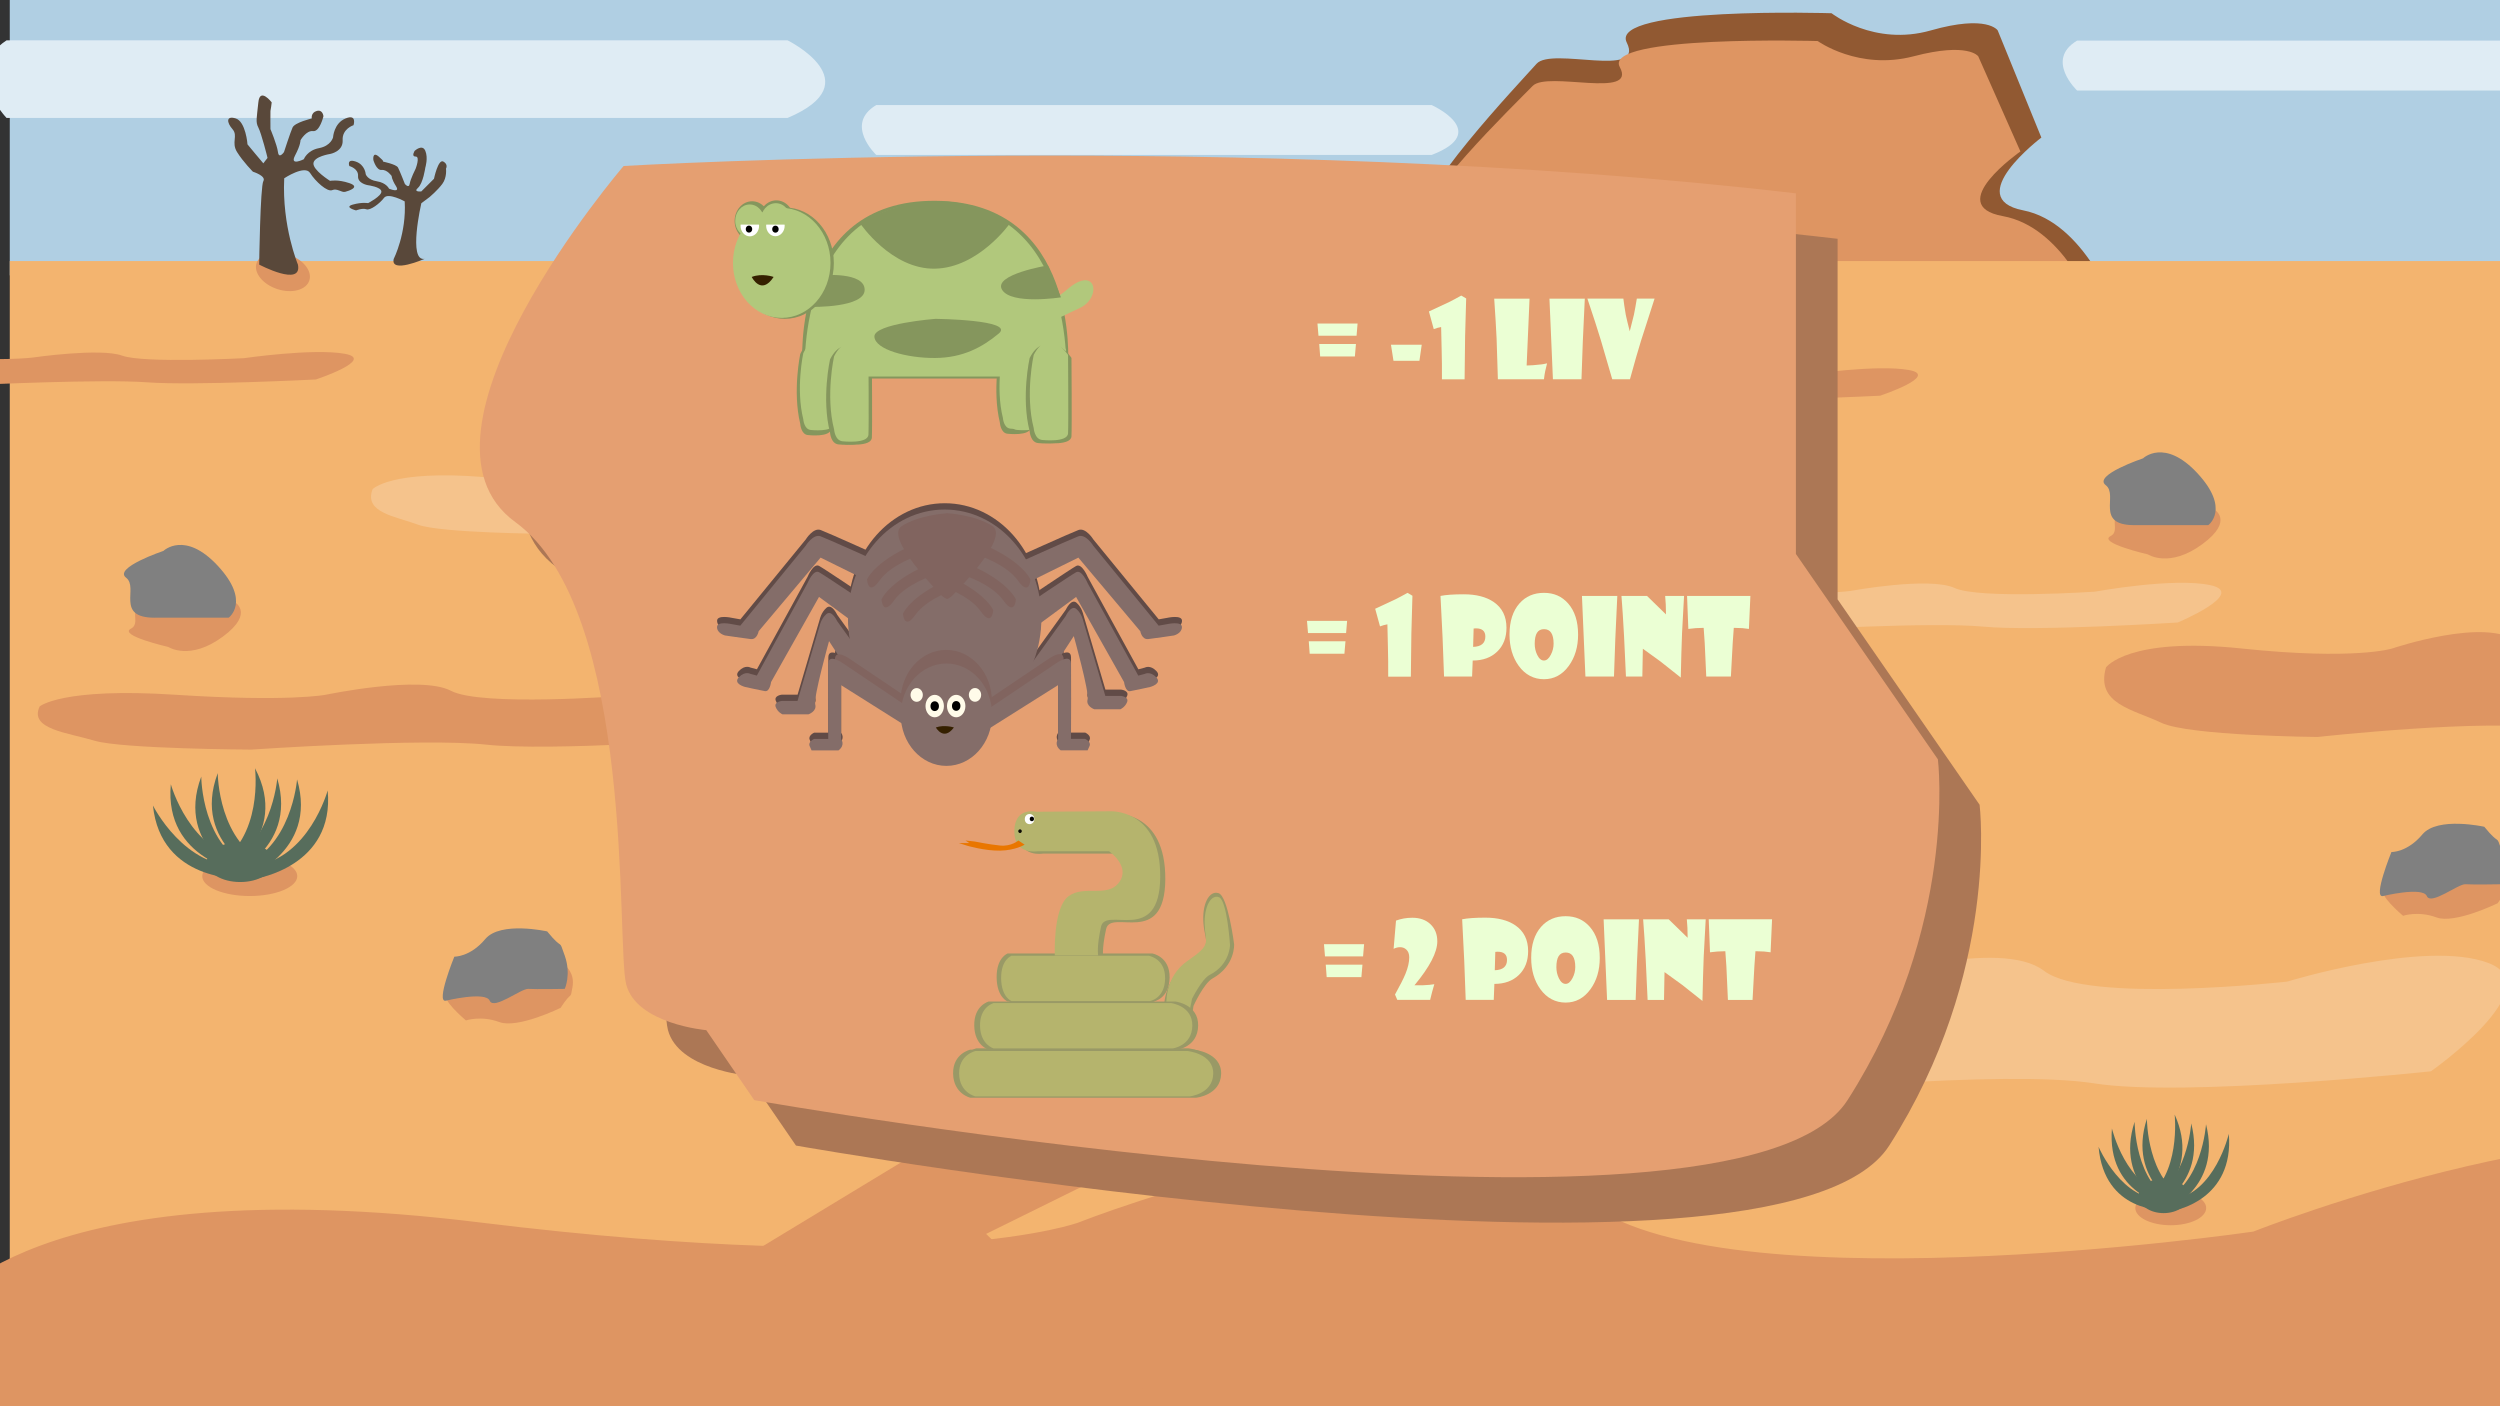 <?xml version="1.0" encoding="UTF-8"?><svg id="Layer_1" xmlns="http://www.w3.org/2000/svg" width="1920" height="1080" viewBox="0 0 1920 1080"><rect x="0" y="0" width="1920" height="1080" fill="#333333" stroke="none"/><defs><style>.cls-1{fill:#614b47;}.cls-1,.cls-2,.cls-3,.cls-4,.cls-5,.cls-6,.cls-7,.cls-8,.cls-9,.cls-10,.cls-11,.cls-12,.cls-13,.cls-14,.cls-15,.cls-16,.cls-17,.cls-18,.cls-19,.cls-20,.cls-21,.cls-22,.cls-23,.cls-24{stroke-width:0px;}.cls-2{fill:#de9562;}.cls-3{fill:#e97600;}.cls-4{fill:#ebffd4;}.cls-6{fill:#e59f71;}.cls-7{fill:#ac7755;}.cls-8{fill:#fffbe9;}.cls-9{fill:#576d5c;}.cls-10{fill:#b1c87c;}.cls-11{fill:gray;}.cls-12{fill:#b0cfe3;}.cls-13{fill:#f3b46f;}.cls-14{fill:#fff;}.cls-15{fill:#85965d;}.cls-16{fill:#59483a;}.cls-17{fill:#915932;}.cls-25{fill:#352600;stroke:#000;stroke-miterlimit:10;}.cls-18{fill:#996;}.cls-19{fill:#dfecf4;}.cls-20{fill:#846d69;}.cls-21{fill:#352000;}.cls-22{fill:#b5b46d;}.cls-23{fill:#81645f;}.cls-24{fill:#f5c38c;}</style></defs><rect class="cls-12" x="7.51" y="-15.5" width="1920" height="227"/><path class="cls-17" d="m1095.71,264l529.3-25.9s-23.74-67.25-71.22-76.56c-47.48-9.31,13.97-55.89,13.97-55.89l-33.52-82.28s-7.87-12.42-51.42,0c-43.55,12.42-76.18-13.2-76.18-13.2,0,0-171.27-5.43-157.3,22.51,13.97,27.94-57.52,3.1-69.26,16.3-11.74,13.2-101.12,107.47-84.36,118.55,16.76,11.08,0,96.46,0,96.46Z"/><path class="cls-2" d="m1095.56,257l511.45-23.01s-22.94-59.74-68.82-68.01c-45.88-8.27,13.49-49.65,13.49-49.65l-32.39-73.09s-7.61-11.03-49.68,0c-42.08,11.03-73.61-11.72-73.61-11.72,0,0-165.49-4.83-152,20,13.49,24.82-55.58,2.76-66.93,14.48-11.34,11.72-97.71,95.47-81.52,105.31,16.19,9.84,0,85.69,0,85.69Z"/><rect class="cls-13" x="7.51" y="200.5" width="1920" height="864"/><path class="cls-19" d="m5.01,31h599.91s64.91,32.09,0,59.55H5.01s-35-36.55,0-59.55Z"/><path class="cls-19" d="m672.97,80.68h426.53s46.15,20.65,0,38.32h-426.53s-24.88-23.52,0-38.32Z"/><path class="cls-19" d="m1595.21,31.2h426.53s46.15,20.65,0,38.32h-426.53s-24.88-23.52,0-38.32Z"/><path class="cls-2" d="m-45.76,1006.28s67.2-110.14,414.13-67.46,460.13,0,460.13,0c0,0,289.49-114.81,382.22-22.77,92.74,92.05,519.82,29.82,519.82,29.82,0,0,294.34-116.74,429.32-51.44,134.98,65.3-122.34,298.68-122.34,298.68,0,0-526.22,72.66-719.17,33.31s-717.47,28.58-717.47,28.58c0,0-394.48-3.85-478.34-51.01-83.86-47.16-201.03-66.51-168.29-197.71Z"/><path class="cls-2" d="m30.46,542.55s16.89-14.68,104.11-8.99c87.22,5.69,115.68,0,115.68,0,0,0,72.78-15.3,96.09-3.03,23.31,12.27,130.68,3.97,130.68,3.97,0,0,74-15.56,107.93-6.86,33.93,8.7-30.76,39.81-30.76,39.81,0,0-132.29,9.68-180.8,4.44-48.51-5.25-180.37,3.81-180.37,3.81,0,0-99.17-.51-120.26-6.8-21.08-6.29-50.54-8.86-42.31-26.35Z"/><path class="cls-24" d="m1118.04,770.69s24.16-30.69,148.88-18.8c124.72,11.89,165.41,0,165.41,0,0,0,104.07-31.99,137.41-6.34,33.34,25.65,186.87,8.31,186.87,8.31,0,0,105.81-32.53,154.34-14.33,48.52,18.19-43.98,83.22-43.98,83.22,0,0-189.17,20.25-258.54,9.28-69.36-10.97-257.92,7.96-257.92,7.96,0,0-141.81-1.07-171.96-14.21-30.15-13.14-72.27-18.53-60.5-55.09Z"/><path class="cls-2" d="m1617.43,512.54s16.89-23.67,104.11-14.5c87.22,9.17,115.68,0,115.68,0,0,0,72.78-24.68,96.09-4.89,23.31,19.78,130.68,6.41,130.68,6.41,0,0,74-25.09,107.93-11.06,33.93,14.03-30.76,64.19-30.76,64.19,0,0-132.29,15.62-180.8,7.16-48.51-8.46-180.37,6.14-180.37,6.14,0,0-99.17-.83-120.26-10.96s-50.54-14.29-42.31-42.49Z"/><path class="cls-2" d="m344.56,764.27s31-4.72,32.46-10.39,25.16-1.41,30.46-3.39c5.3-1.99,26.92-8.61,26.92-8.61,0,0,7.2,5.41,5.28,16.18-1.92,10.76.1,1.74-9.15,15.97,0,0-32.9,16.17-47,10.93s-25.69-1.25-25.69-1.25c0,0-21.26-18.04-13.28-19.44Z"/><path class="cls-11" d="m342.39,768.54s30.59-7.43,33.71,0c3.11,7.43,24.09-9.49,29.68-9.08s27.95,0,27.95,0c0,0,5.11-11.02,0-25.52-5.11-14.5-.44-2.53-13.5-18.62,0,0-35.89-8.06-47.54,5.87-11.65,13.93-23.77,13.52-23.77,13.52,0,0-14.45,35.48-6.53,33.83Z"/><path class="cls-2" d="m122.54,461.83h56.81s17.15,8.39-8.25,27.14c-25.4,18.75-41.84,7.9-41.84,7.9,0,0-38.71-8.88-28.7-14.07s-8.66-20.97,21.97-20.97Z"/><path class="cls-11" d="m118.81,474.39h56.81s17.15-12.29-8.25-39.75c-25.4-27.47-41.84-11.56-41.84-11.56,0,0-38.71,13.01-28.7,20.6,10.02,7.59-8.66,30.72,21.97,30.72Z"/><path class="cls-2" d="m1832.27,683.9s31-4.72,32.46-10.39c1.46-5.67,25.16-1.41,30.46-3.39,5.3-1.99,26.92-8.61,26.92-8.61,0,0,7.2,5.41,5.28,16.18-1.92,10.76.1,1.74-9.15,15.97,0,0-32.9,16.17-47,10.93-14.1-5.24-25.69-1.25-25.69-1.25,0,0-21.26-18.04-13.28-19.44Z"/><path class="cls-11" d="m1830.09,688.18s30.59-7.43,33.71,0c3.11,7.43,24.09-9.49,29.68-9.08s27.95,0,27.95,0c0,0,5.11-11.02,0-25.52-5.11-14.5-.44-2.53-13.5-18.62,0,0-35.89-8.06-47.54,5.87-11.65,13.93-23.77,13.52-23.77,13.52,0,0-14.45,35.48-6.53,33.83Z"/><path class="cls-2" d="m1642.89,390.74h56.81s17.15,8.39-8.25,27.14c-25.4,18.75-41.84,7.9-41.84,7.9,0,0-38.71-8.88-28.7-14.07s-8.66-20.97,21.97-20.97Z"/><path class="cls-11" d="m1639.16,403.3h56.81s17.15-12.29-8.25-39.75-41.84-11.56-41.84-11.56c0,0-38.71,13.01-28.7,20.6,10.02,7.59-8.66,30.72,21.97,30.72Z"/><path class="cls-2" d="m1068.78,291.55s12.1-7.28,74.57-4.46c62.47,2.82,82.86,0,82.86,0,0,0,52.13-7.59,68.83-1.51,16.7,6.09,93.61,1.97,93.61,1.97,0,0,53-7.72,77.31-3.4s-22.03,19.75-22.03,19.75c0,0-94.76,4.8-129.5,2.2s-129.2,1.89-129.2,1.89c0,0-71.04-.25-86.14-3.37s-36.2-4.4-30.31-13.07Z"/><path class="cls-2" d="m-132.51,279.08s12.1-7.28,74.57-4.46c62.47,2.82,82.86,0,82.86,0,0,0,52.13-7.59,68.83-1.51,16.7,6.09,93.61,1.97,93.61,1.97,0,0,53-7.72,77.31-3.4,24.31,4.32-22.03,19.75-22.03,19.75,0,0-94.76,4.8-129.5,2.2s-129.2,1.89-129.2,1.89c0,0-71.04-.25-86.14-3.37-15.1-3.12-36.2-4.4-30.31-13.07Z"/><path class="cls-24" d="m1240.5,460.19s13.94-10.54,85.88-6.46,95.42,0,95.42,0c0,0,60.03-10.99,79.26-2.18,19.23,8.81,107.8,2.85,107.8,2.85,0,0,61.04-11.18,89.03-4.92,27.99,6.25-25.37,28.59-25.37,28.59,0,0-109.13,6.96-149.14,3.19s-148.79,2.74-148.79,2.74c0,0-81.81-.37-99.2-4.88-17.39-4.51-41.69-6.37-34.9-18.93Z"/><polygon class="cls-2" points="757.33 947.63 1037.32 809.45 707.82 716.72 1117.02 627.63 812.01 538.54 1048.01 386.17 753.26 204.17 955.01 382.17 577.4 575.07 828.01 618.17 561.01 700.17 774.41 842.76 584.01 958.17 784.7 1100 911.65 1100 757.33 947.63"/><path class="cls-24" d="m286.14,375.72s13.94-15.18,85.88-9.3,95.42,0,95.42,0c0,0,60.03-15.82,79.26-3.14,19.23,12.68,107.8,4.11,107.8,4.11,0,0,61.04-16.09,89.03-7.09,27.99,9-25.37,41.15-25.37,41.15,0,0-109.13,10.01-149.14,4.59s-148.79,3.94-148.79,3.94c0,0-81.81-.53-99.2-7.03-17.39-6.5-41.69-9.16-34.9-27.24Z"/><path class="cls-16" d="m302.41,198.8s9.86-19.59,8.4-44.13c0,0-12.65-7.01-15.87-2.72-3.21,4.3-10.58,9.88-13.56,8.78s-7.93.87-7.93.87c0,0-9.66-2.48-2.5-4.48s11.75-1.12,11.75-1.12c0,0,10.5-5.45,10.2-8.97s-10.24-4.79-10.24-4.79c0,0-8.09-1.2-7.68-7.03s-6.68-7.69-6.68-7.69c0,0-2.33-5.88,4.89-3.45,7.22,2.43,7.68,9.7,7.68,9.7,0,0,1.29,4.33,8.58,5.46,7.29,1.13,9.33,5.67,9.33,5.67,0,0,8.92,3.75,5.37-1.89s-3.33-7.81-3.33-7.81c0,0-3.53-5.13-7.68-4.67s-6.4-7.62-6.4-7.62c0,0-.94-6.96,4.09-2.69s3.07,3.84,3.07,3.84c0,0,10.4,2.06,11.77,4.62s5.26,12.57,5.26,12.57c0,0,3.11,3.76,3.69,0s4.61-11.73,4.61-11.73c0,0,3.59-9.32,0-9.3s-.77-4.37-.77-4.37c0,0,5.88-5.52,8.19,0s0,12.83,0,12.83c0,0-1.68,12.09-5.63,15.57s2.56,2.76,2.56,2.76l9.72-9.71s3.19-15.42,7.17-13.24,2.05,5.46,2.05,5.46c0,0,.9,6.74-2.82,11.73s-9.72,10.04-9.72,10.04l-6.4,4.8s-10.39,45.11,2.56,42.69c0,0-26.55,11.68-23.76,0Z"/><ellipse class="cls-2" cx="1667.13" cy="927.75" rx="27.21" ry="13.24"/><path class="cls-9" d="m1663.28,925.14s-45.33-7.82-41.33-58.49c0,0,10.88,45.66,42.75,50.08l-1.42,8.41Z"/><path class="cls-9" d="m1661.97,929.33s-45.81,2.08-50.27-48.54c0,0,18.24,42.5,50.27,39.97v8.57Z"/><path class="cls-9" d="m1665.91,930.3s-41.98-21.02-26.54-68.75c0,0,.07,47.32,29.83,61.05l-3.29,7.7Z"/><path class="cls-9" d="m1670.56,929.4s45.31-7.96,41.19-58.62c0,0-10.77,45.7-42.63,50.21l1.44,8.41Z"/><path class="cls-9" d="m1663.36,929.8s43.21-17.47,30.86-66.36c0,0-3.09,47.19-33.65,58.41l2.79,7.96Z"/><path class="cls-9" d="m1652.01,929.11s43.21-17.47,30.86-66.36c0,0-3.09,47.19-33.65,58.41l2.79,7.96Z"/><path class="cls-9" d="m1651.38,928s39.33-26.86,18.76-72.01c0,0,5.14,46.95-22.87,64.84l4.11,7.17Z"/><path class="cls-9" d="m1675.35,927.99s-41.98-21.02-26.54-68.75c0,0,.07,47.32,29.83,61.05l-3.29,7.7Z"/><ellipse class="cls-9" cx="1661.67" cy="918.39" rx="19.15" ry="13.29"/><ellipse class="cls-2" cx="1206.44" cy="217.41" rx="13.68" ry="7.59"/><path class="cls-9" d="m1204.5,215.92s-22.8-4.48-20.78-33.5c0,0,5.47,26.15,21.5,28.68l-.71,4.82Z"/><path class="cls-9" d="m1203.85,218.31s-23.04,1.19-25.28-27.8c0,0,9.17,24.34,25.28,22.89v4.91Z"/><path class="cls-9" d="m1205.83,218.87s-21.11-12.04-13.35-39.37c0,0,.04,27.1,15,34.96l-1.66,4.41Z"/><path class="cls-9" d="m1208.16,218.35s22.79-4.56,20.71-33.57c0,0-5.42,26.17-21.44,28.75l.72,4.82Z"/><path class="cls-9" d="m1204.54,218.59s21.73-10.01,15.52-38.01c0,0-1.56,27.02-16.92,33.45l1.4,4.56Z"/><path class="cls-9" d="m1198.84,218.19s21.73-10.01,15.52-38.01c0,0-1.56,27.02-16.92,33.45l1.4,4.56Z"/><path class="cls-9" d="m1198.52,217.55s19.78-15.39,9.43-41.24c0,0,2.59,26.89-11.5,37.13l2.07,4.11Z"/><path class="cls-9" d="m1210.58,217.55s-21.11-12.04-13.35-39.37c0,0,.04,27.1,15,34.96l-1.66,4.41Z"/><ellipse class="cls-9" cx="1203.69" cy="212.05" rx="9.63" ry="7.61"/><ellipse class="cls-2" cx="836.53" cy="381.41" rx="18.41" ry="9.59"/><path class="cls-9" d="m833.92,379.52s-30.68-5.66-27.97-42.34c0,0,7.36,33.05,28.93,36.25l-.96,6.09Z"/><path class="cls-9" d="m833.03,382.55s-31,1.51-34.02-35.13c0,0,12.35,30.76,34.02,28.93v6.2Z"/><path class="cls-9" d="m835.7,383.26s-28.41-15.21-17.96-49.76c0,0,.05,34.25,20.19,44.19l-2.23,5.58Z"/><path class="cls-9" d="m838.84,382.6s30.67-5.76,27.88-42.43c0,0-7.29,33.07-28.85,36.34l.97,6.09Z"/><path class="cls-9" d="m833.97,382.89s29.24-12.65,20.89-48.03c0,0-2.09,34.15-22.78,42.27l1.89,5.76Z"/><path class="cls-9" d="m826.29,382.39s29.24-12.65,20.89-48.03c0,0-2.09,34.15-22.78,42.27l1.89,5.76Z"/><path class="cls-9" d="m825.86,381.59s26.62-19.44,12.69-52.12c0,0,3.48,33.98-15.48,46.93l2.78,5.19Z"/><path class="cls-9" d="m842.09,381.58s-28.41-15.21-17.96-49.76c0,0,.05,34.25,20.19,44.19l-2.23,5.58Z"/><ellipse class="cls-9" cx="832.83" cy="374.63" rx="12.96" ry="9.62"/><ellipse class="cls-2" cx="217.29" cy="208.77" rx="13.92" ry="21.33" transform="translate(-48.7 350.37) rotate(-71.88)"/><ellipse class="cls-2" cx="191.81" cy="672.86" rx="36.49" ry="15.29"/><path class="cls-9" d="m186.64,669.85s-60.81-9.03-55.44-67.55c0,0,14.59,52.73,57.34,57.83l-1.9,9.72Z"/><path class="cls-9" d="m184.89,674.68s-61.45,2.4-67.43-56.06c0,0,24.47,49.08,67.43,46.16v9.9Z"/><path class="cls-9" d="m190.17,675.81s-56.31-24.27-35.6-79.39c0,0,.1,54.64,40.02,70.5l-4.42,8.9Z"/><path class="cls-9" d="m196.4,674.76s60.78-9.19,55.25-67.69c0,0-14.45,52.77-57.18,57.98l1.93,9.71Z"/><path class="cls-9" d="m186.74,675.23s57.96-20.18,41.4-76.64c0,0-4.15,54.49-45.14,67.45l3.74,9.19Z"/><path class="cls-9" d="m171.53,674.43s57.96-20.18,41.4-76.64c0,0-4.15,54.49-45.14,67.45l3.74,9.19Z"/><path class="cls-9" d="m170.67,673.15s52.76-31.02,25.16-83.15c0,0,6.9,54.22-30.68,74.87l5.52,8.28Z"/><path class="cls-9" d="m202.83,673.14s-56.31-24.27-35.6-79.39c0,0,.1,54.64,40.02,70.5l-4.42,8.9Z"/><ellipse class="cls-9" cx="184.48" cy="662.05" rx="25.69" ry="15.35"/><path class="cls-16" d="m228.81,203.2s-12.35-29.43-10.53-66.28c0,0,15.85-10.53,19.87-4.08,4.03,6.45,13.26,14.85,16.99,13.18s7.17,2.02,9.94,1.31,12.1-3.73,3.13-6.73c-8.97-3-14.72-1.69-14.72-1.69,0,0-13.15-8.18-12.77-13.48s12.82-7.19,12.82-7.19c0,0,10.13-1.8,9.62-10.55-.51-8.76,8.36-11.55,8.36-11.55,0,0,2.92-8.82-6.12-5.17s-9.62,14.58-9.62,14.58c0,0-1.61,6.5-10.75,8.21s-11.69,8.52-11.69,8.52c0,0-11.17,5.63-6.73-2.85s4.17-11.73,4.17-11.73c0,0,4.42-7.7,9.62-7.01,5.19.69,8.01-11.44,8.01-11.44,0,0-.48-5.33-5.13-4.04s-3.85,5.77-3.85,5.77c0,0-13.03,3.1-14.74,6.94s-6.59,18.88-6.59,18.88c0,0-3.89,5.65-4.62,0-.73-5.65-5.77-17.62-5.77-17.62,0,0-.1-14,0-13.97s1.01-6.47.96-6.57-9.1-11.84-10.26,0c-1.16,11.84-2.29,14.98,0,19.28s7.14,23.41,7.05,23.39-3.21,4.14-3.21,4.14c0,0-12.26-14.53-12.18-14.58s-1.39-17.51-8.97-19.89-7.08,3.06-2.56,8.2-1.13,10.13,3.53,17.62,12.18,15.08,12.18,15.08c0,0,10.38,3.21,8.01,7.2s-3.23,64.12-3.21,64.13,33.26,17.55,29.76,0Z"/><path class="cls-7" d="m1411.27,183.38v276.93l109.06,157.75s15.86,128.53-69.4,261.74c-85.27,133.21-839.62,0-839.62,0l-36.87-53.75s-53.54-4.67-61.47-35.05c-7.93-30.38,7.93-287.45-85.27-355.22-93.2-67.77,83.29-273.42,83.29-273.42,0,0,479.89-28.04,900.28,21.03Z"/><path class="cls-6" d="m1379.24,148.49v276.93l109.06,157.75s15.86,128.53-69.4,261.74c-85.27,133.21-839.62,0-839.62,0l-36.87-53.75s-53.54-4.67-61.47-35.05c-7.93-30.38,7.93-287.45-85.27-355.22-93.2-67.77,83.29-273.42,83.29-273.42,0,0,479.89-28.04,900.28,21.03Z"/><path class="cls-4" d="m1034.58,476.82l-.78,9.35h-29.25l-.78-9.35h30.81Zm-1.25,15.68l-.82,9.59h-26.67l-.7-9.59h28.19Z"/><path class="cls-4" d="m1084.75,457.51c-.18,5.48-.46,15.22-.82,29.22-.13,6.99-.26,17.96-.39,32.93h-17.4c.05-8.3-.03-16.03-.23-23.17-.05-2.1-.18-7.76-.39-17.01-.44.08-1.41.3-2.89.65-.78.19-1.71.5-2.78.93l-3.71-13.54c2.95-1.29,8.16-3.72,15.64-7.29,2.32-1.15,5.38-2.79,9.19-4.92l3.79,2.22Z"/><path class="cls-4" d="m1156.97,482.1c0,7.63-2.37,13.74-7.1,18.32-4.73,4.58-11.01,6.87-18.83,6.87l-.47,12.29h-21.54l-1.13-30.03c-.34-7.74-.87-18.36-1.6-31.88,4.07-.83,10.02-1.25,17.87-1.25,9.57,0,17.23,1.98,22.99,5.92,6.54,4.49,9.81,11.07,9.81,19.75Zm-16.23,6.77c0-4.19-2.41-6.29-7.23-6.29-.57,0-1.16.04-1.76.12l-.39,14.11c6.26-.21,9.38-2.86,9.38-7.94Z"/><path class="cls-4" d="m1211.98,487.3c0,9.48-2.37,17.5-7.12,24.06-4.98,6.85-11.35,10.28-19.12,10.28s-14.48-3.45-19.43-10.36c-4.67-6.5-7-14.5-7-23.98,0-10.13,2.54-18.08,7.62-23.86,4.8-5.43,11.07-8.14,18.81-8.14s13.82,2.73,18.61,8.18c5.08,5.8,7.62,13.74,7.62,23.82Zm-18.81,7.09c0-7.47-2.45-11.2-7.35-11.2s-7.16,3.76-7.16,11.28c0,3.01.63,5.82,1.88,8.42,1.41,2.93,3.14,4.39,5.2,4.39s3.78-1.49,5.32-4.47c1.41-2.71,2.11-5.52,2.11-8.42Z"/><path class="cls-4" d="m1242.09,457.67l-1.53,32.93c-.29,7.09-.62,16.75-1.02,28.98h-21.94l-2.66-61.9h27.14Z"/><path class="cls-4" d="m1293.35,457.67c-.37,5.43-.87,14.9-1.53,28.41-.39,9.94-.72,21.37-.98,34.3-3.42-2.77-8.62-6.89-15.6-12.37-3.02-2.18-7.53-5.44-13.53-9.79l-.39,21.36h-12.59c-.21-5.45-.69-15.74-1.45-30.87-.65-12.25-1.32-22.6-1.99-31.03h19.63l14.55,14.19c0-3.25-.05-5.8-.16-7.66-.08-1.64-.23-3.81-.47-6.53h14.51Z"/><path class="cls-4" d="m1344.3,457.67l-1.13,25.35c-1.02-.16-2.65-.36-4.89-.6-1.38-.08-3.62-.16-6.73-.24-.16,1.59-.43,5.41-.82,11.49-.29,5.88-.76,14.52-1.41,25.91h-18.92c-.21-5.43-.6-13.96-1.17-25.59-.26-4.03-.53-7.97-.82-11.81l-6.18.24-5.59.6-.98-25.35h48.64Z"/><path class="cls-4" d="m1047.62,725.16l-.78,9.35h-29.25l-.78-9.35h30.81Zm-1.25,15.68l-.82,9.59h-26.67l-.7-9.59h28.19Z"/><path class="cls-4" d="m1103.85,722.94c0,8.44-5.84,19.68-17.52,33.73h6.65c1.02,0,2.67-.11,4.97-.32.89-.08,2.08-.24,3.6-.48-.37,1.18-.92,3.16-1.68,5.92-.37,1.42-.87,3.47-1.53,6.13h-25.22l-1.76-4.11c3.91-7.04,6.59-12.35,8.05-15.92,1.93-4.73,2.89-8.95,2.89-12.66,0-2.63-.78-4.65-2.35-6.05-1.3-1.15-2.84-1.73-4.61-1.73s-3.4.42-5.04,1.25l1.84-21.68c3.91-1.45,8.08-2.18,12.51-2.18,5.81,0,10.47,1.66,13.96,4.98,3.49,3.32,5.24,7.69,5.24,13.12Z"/><path class="cls-4" d="m1173.61,730.44c0,7.63-2.37,13.74-7.1,18.32-4.73,4.58-11.01,6.87-18.83,6.87l-.47,12.29h-21.54l-1.13-30.03c-.34-7.74-.87-18.36-1.6-31.88,4.07-.83,10.02-1.25,17.87-1.25,9.57,0,17.23,1.98,22.99,5.92,6.54,4.49,9.81,11.07,9.81,19.75Zm-16.23,6.77c0-4.19-2.41-6.29-7.23-6.29-.57,0-1.16.04-1.76.12l-.39,14.11c6.26-.21,9.38-2.86,9.38-7.94Z"/><path class="cls-4" d="m1228.62,735.64c0,9.48-2.37,17.5-7.12,24.06-4.98,6.85-11.35,10.28-19.12,10.28s-14.48-3.45-19.43-10.36c-4.67-6.5-7-14.5-7-23.98,0-10.13,2.54-18.08,7.62-23.86,4.8-5.43,11.07-8.14,18.81-8.14s13.82,2.73,18.61,8.18c5.08,5.8,7.62,13.74,7.62,23.82Zm-18.81,7.09c0-7.47-2.45-11.2-7.35-11.2s-7.16,3.76-7.16,11.28c0,3.01.63,5.82,1.88,8.42,1.41,2.93,3.14,4.39,5.2,4.39s3.78-1.49,5.32-4.47c1.41-2.71,2.11-5.52,2.11-8.42Z"/><path class="cls-4" d="m1258.73,706.02l-1.53,32.93c-.29,7.09-.62,16.75-1.02,28.98h-21.94l-2.66-61.9h27.14Z"/><path class="cls-4" d="m1309.99,706.02c-.37,5.43-.87,14.9-1.53,28.41-.39,9.94-.72,21.37-.98,34.3-3.42-2.77-8.62-6.89-15.6-12.37-3.02-2.18-7.53-5.44-13.53-9.79l-.39,21.36h-12.59c-.21-5.45-.69-15.74-1.45-30.87-.65-12.25-1.32-22.6-1.99-31.03h19.63l14.55,14.19c0-3.25-.05-5.8-.16-7.66-.08-1.64-.23-3.81-.47-6.53h14.51Z"/><path class="cls-4" d="m1360.94,706.02l-1.13,25.35c-1.02-.16-2.65-.36-4.89-.6-1.38-.08-3.62-.16-6.73-.24-.16,1.59-.43,5.41-.82,11.49-.29,5.88-.76,14.52-1.41,25.91h-18.92c-.21-5.43-.6-13.96-1.17-25.59-.26-4.03-.53-7.97-.82-11.81l-6.18.24-5.59.6-.98-25.35h48.64Z"/><path class="cls-4" d="m1042.62,248.49l-.78,9.35h-29.25l-.78-9.35h30.81Zm-1.25,15.68l-.82,9.59h-26.67l-.7-9.59h28.19Z"/><path class="cls-4" d="m1091.89,264.78l-1.76,12.29h-19.94l-1.92-12.29h23.62Z"/><path class="cls-4" d="m1126.02,229.19c-.18,5.48-.46,15.22-.82,29.22-.13,6.99-.26,17.96-.39,32.93h-17.4c.05-8.3-.03-16.03-.23-23.17-.05-2.1-.18-7.76-.39-17.01-.44.08-1.41.3-2.89.65-.78.19-1.71.5-2.78.93l-3.71-13.54c2.95-1.29,8.16-3.72,15.64-7.29,2.32-1.15,5.38-2.79,9.19-4.92l3.79,2.22Z"/><path class="cls-4" d="m1188.15,279.04c-.26,1.08-.74,3.1-1.45,6.09-.37,1.75-.68,3.79-.94,6.13h-35.39c-.13-6.31-.46-16.71-.98-31.19-.34-7.42-.95-17.65-1.84-30.71h27.14l-2.23,51.35c2.53,0,6.32-.28,11.38-.85,1.04-.11,2.48-.38,4.3-.81Z"/><path class="cls-4" d="m1217.13,229.35l-1.53,32.93c-.29,7.09-.62,16.75-1.02,28.98h-21.94l-2.66-61.9h27.14Z"/><path class="cls-4" d="m1270.7,229.35c-2.16,6.61-5.63,17.4-10.4,32.36-2.19,7.04-5.02,16.89-8.49,29.54h-13.61c-1.75-6.13-4.67-16.13-8.76-30.03-2.32-7.68-5.76-18.31-10.32-31.88h27.64c.26,2.55.87,6.7,1.84,12.45.65,3.06,1.67,7.28,3.05,12.65.73-2.61,1.8-6.85,3.21-12.74.65-3.17,1.39-7.29,2.23-12.37h13.61Z"/><ellipse class="cls-1" cx="725.58" cy="470.08" rx="74.26" ry="83.6"/><path class="cls-1" d="m664.87,479.95l-35.79-26.38-36.85,65.41s-.88,7.62-4.72,6.96c-3.83-.66-15.28-3.21-15.28-3.21,0,0-9.47-2.43-4.76-7.41,4.72-4.98,8.84-2.65,8.84-2.65l5.01,1.33,38.9-70.99s4.45-10.81,8.86-8.39c4.4,2.42,39.44,26.06,39.44,26.06l8.58,4.88-4.36,14.56-7.87-.17Z"/><path class="cls-1" d="m676.47,446.21l-46.2-22.8-47.58,56.55s-1.14,6.59-6.09,6.01-19.73-2.77-19.73-2.77c0,0-6.06-1.52-6.14-6.4-.08-4.89,11.41-2.29,11.41-2.29l6.47,1.15,50.22-61.37s5.75-9.34,11.43-7.25,50.92,22.53,50.92,22.53l11.07,4.22-5.63,12.59-10.16-.15Z"/><path class="cls-1" d="m782.04,446.21l46.2-22.8,47.58,56.55s1.14,6.59,6.09,6.01,19.73-2.77,19.73-2.77c0,0,6.06-1.52,6.14-6.4s-11.41-2.29-11.41-2.29l-6.47,1.15-50.22-61.37s-5.75-9.34-11.43-7.25c-5.69,2.09-50.92,22.53-50.92,22.53l-11.07,4.22,5.63,12.59,10.16-.15Z"/><path class="cls-1" d="m790.71,479.99l35.79-26.38,36.85,65.41s.88,7.62,4.72,6.96c3.83-.66,15.28-3.21,15.28-3.21,0,0,9.47-2.43,4.76-7.41-4.72-4.98-8.84-2.65-8.84-2.65l-5.01,1.33-38.9-70.99s-4.45-10.81-8.86-8.39-39.44,26.06-39.44,26.06l-8.58,4.88,4.36,14.56,7.87-.17Z"/><path class="cls-1" d="m774.35,529.63l44.2-61.38s4.13-8.96,8.25-5.31c4.13,3.65,5.16,8.96,5.16,8.96l16.99,57.73h12.1s6.13.66,4.65,4.64c-1.47,3.98-5.18,5.62-5.18,5.62h-20s-6.65-2.3-5.18-7.61c1.47-5.31-10.61-48.6-10.61-48.6l-28.59,43.93-21.81,2.02Z"/><path class="cls-1" d="m687.14,533.5l-44.2-61.38s-4.13-8.96-8.25-5.31-5.16,8.96-5.16,8.96l-16.99,57.73h-12.1s-6.13.66-4.65,4.64,5.18,5.62,5.18,5.62h20s6.65-2.3,5.18-7.61,10.61-48.6,10.61-48.6l28.59,43.93,21.81,2.02Z"/><path class="cls-1" d="m727.2,389.3s21.37,1.04,35.07,9.89-29.32,51.81-29.32,51.81c0,0-7.37,8.79-7.66,0-.29-8.79,1.92-61.7,1.92-61.7Z"/><path class="cls-1" d="m727.64,389.35s-21.37,1.04-35.07,9.89c-13.7,8.85,29.32,51.81,29.32,51.81,0,0,7.37,8.79,7.66,0,.29-8.79-1.92-61.7-1.92-61.7Z"/><path class="cls-1" d="m752.8,536.56l52.46-35.33s11.49-8.29,11.64,0-9.87,16.59-9.87,16.59l-58.02,36.56,3.8-17.81Z"/><path class="cls-1" d="m708.45,410.76l-2.35,10.75s-21.59,6.85-30.5,19.44c-8.9,12.59-9.67-.79-9.67-.79,0,0,6.61-15.88,42.51-29.4Z"/><path class="cls-1" d="m719.56,426.09l-2.35,10.75s-21.59,6.85-30.5,19.44c-8.9,12.59-9.67-.79-9.67-.79,0,0,6.61-15.88,42.51-29.4Z"/><path class="cls-1" d="m736.06,437.04l-2.35,10.75s-21.59,6.85-30.5,19.44c-8.9,12.59-9.67-.79-9.67-.79,0,0,6.61-15.88,42.51-29.4Z"/><path class="cls-1" d="m748.95,410.83l2.35,10.75s21.59,6.85,30.5,19.44c8.9,12.59,9.67-.79,9.67-.79,0,0-6.61-15.88-42.51-29.4Z"/><path class="cls-1" d="m737.75,426.09l2.35,10.75s21.59,6.85,30.5,19.44c8.9,12.59,9.67-.79,9.67-.79,0,0-6.61-15.88-42.51-29.4Z"/><path class="cls-1" d="m720.36,434.38l2.35,10.75s21.59,6.85,30.5,19.44c8.9,12.59,9.67-.79,9.67-.79,0,0-6.61-15.88-42.51-29.4Z"/><path class="cls-1" d="m705.39,536.69l-52.46-35.33s-11.49-8.29-11.64,0c-.15,8.29,9.87,16.59,9.87,16.59l58.02,36.56-3.8-17.81Z"/><ellipse class="cls-1" cx="726.76" cy="533.61" rx="35.07" ry="39.31"/><path class="cls-1" d="m700.26,540.13l-52.46-35.33s-11.49-8.29-11.64,0c-.15,8.29,0,57.89,0,57.89h-10.9s-4.86,2.16-3.39,5.47l1.47,3.32h20.71c5.52-4.31,1.98-8.63,1.98-8.63v-41.47s58.02,36.56,58.02,36.56l-3.8-17.81Z"/><ellipse class="cls-1" cx="726.91" cy="544.06" rx="35.07" ry="39.31"/><ellipse class="cls-1" cx="734.42" cy="537.42" rx="7.07" ry="8.63"/><ellipse class="cls-1" cx="717.92" cy="537.42" rx="7.07" ry="8.63"/><ellipse class="cls-1" cx="748.86" cy="528.84" rx="4.72" ry="5.27"/><ellipse class="cls-1" cx="704.07" cy="528.88" rx="4.72" ry="5.27"/><ellipse class="cls-1" cx="734.42" cy="537.32" rx="3.24" ry="3.75"/><ellipse class="cls-1" cx="717.92" cy="537.51" rx="3.24" ry="3.75"/><path class="cls-1" d="m718.79,553.84s5.94,10.82,13.86,0c0,0-7.18-2.33-13.86,0Z"/><path class="cls-1" d="m758.44,540.08l52.46-35.33s11.49-8.29,11.64,0c.15,8.29,0,57.89,0,57.89h10.9s4.86,2.16,3.39,5.47l-1.47,3.32h-20.71c-5.52-4.31-1.98-8.63-1.98-8.63v-41.47l-58.02,36.56,3.8-17.81Z"/><ellipse class="cls-20" cx="725.52" cy="474.92" rx="74.26" ry="83.6"/><path class="cls-20" d="m664.81,484.79l-35.79-26.38-36.85,65.41s-.88,7.62-4.72,6.96c-3.83-.66-15.28-3.21-15.28-3.21,0,0-9.47-2.43-4.76-7.41s8.84-2.65,8.84-2.65l5.01,1.33,38.9-70.99s4.45-10.81,8.86-8.39c4.4,2.42,39.44,26.06,39.44,26.06l8.58,4.88-4.36,14.56-7.87-.17Z"/><path class="cls-20" d="m676.41,451.05l-46.2-22.8-47.58,56.55s-1.14,6.59-6.09,6.01-19.73-2.77-19.73-2.77c0,0-6.06-1.52-6.14-6.4s11.41-2.29,11.41-2.29l6.47,1.15,50.22-61.37s5.75-9.34,11.43-7.25c5.69,2.09,50.92,22.53,50.92,22.53l11.07,4.22-5.63,12.59-10.16-.15Z"/><path class="cls-20" d="m781.98,451.05l46.2-22.8,47.58,56.55s1.14,6.59,6.09,6.01c4.95-.57,19.73-2.77,19.73-2.77,0,0,6.06-1.52,6.14-6.4s-11.41-2.29-11.41-2.29l-6.47,1.15-50.22-61.37s-5.75-9.34-11.43-7.25-50.92,22.53-50.92,22.53l-11.07,4.22,5.63,12.59,10.16-.15Z"/><path class="cls-20" d="m790.65,484.82l35.79-26.38,36.85,65.41s.88,7.62,4.72,6.96,15.28-3.21,15.28-3.21c0,0,9.47-2.43,4.76-7.41-4.72-4.98-8.84-2.65-8.84-2.65l-5.01,1.33-38.9-70.99s-4.45-10.81-8.86-8.39-39.44,26.06-39.44,26.06l-8.58,4.88,4.36,14.56,7.87-.17Z"/><path class="cls-20" d="m774.29,534.47l44.2-61.38s4.13-8.96,8.25-5.31,5.16,8.96,5.16,8.96l16.99,57.73h12.1s6.13.66,4.65,4.64c-1.47,3.98-5.18,5.62-5.18,5.62h-20s-6.65-2.3-5.18-7.61c1.47-5.31-10.61-48.6-10.61-48.6l-28.59,43.93-21.81,2.02Z"/><path class="cls-20" d="m687.08,538.34l-44.2-61.38s-4.13-8.96-8.25-5.31c-4.13,3.65-5.16,8.96-5.16,8.96l-16.99,57.73h-12.1s-6.13.66-4.65,4.64c1.47,3.98,5.18,5.62,5.18,5.62h20s6.65-2.3,5.18-7.61c-1.47-5.31,10.61-48.6,10.61-48.6l28.59,43.93,21.81,2.02Z"/><path class="cls-23" d="m727.14,394.14s21.37,1.04,35.07,9.89c13.7,8.85-29.32,51.81-29.32,51.81,0,0-7.37,8.79-7.66,0-.29-8.79,1.92-61.7,1.92-61.7Z"/><path class="cls-23" d="m727.58,394.18s-21.37,1.04-35.07,9.89c-13.7,8.85,29.32,51.81,29.32,51.81,0,0,7.37,8.79,7.66,0s-1.92-61.7-1.92-61.7Z"/><path class="cls-23" d="m752.74,541.39l52.46-35.33s11.49-8.29,11.64,0c.15,8.29-9.87,16.59-9.87,16.59l-58.02,36.56,3.8-17.81Z"/><path class="cls-23" d="m708.39,415.6l-2.35,10.75s-21.59,6.85-30.5,19.44c-8.9,12.59-9.67-.79-9.67-.79,0,0,6.61-15.88,42.51-29.4Z"/><path class="cls-23" d="m719.5,430.93l-2.35,10.75s-21.59,6.85-30.5,19.44c-8.9,12.59-9.67-.79-9.67-.79,0,0,6.61-15.88,42.51-29.4Z"/><path class="cls-23" d="m736,441.87l-2.35,10.75s-21.59,6.85-30.5,19.44c-8.9,12.59-9.67-.79-9.67-.79,0,0,6.61-15.88,42.51-29.4Z"/><path class="cls-23" d="m748.89,415.67l2.35,10.75s21.59,6.85,30.5,19.44c8.9,12.59,9.67-.79,9.67-.79,0,0-6.61-15.88-42.51-29.4Z"/><path class="cls-23" d="m737.69,430.93l2.35,10.75s21.59,6.85,30.5,19.44c8.9,12.59,9.67-.79,9.67-.79,0,0-6.61-15.88-42.51-29.4Z"/><path class="cls-23" d="m720.3,439.22l2.35,10.75s21.59,6.85,30.5,19.44c8.9,12.59,9.67-.79,9.67-.79,0,0-6.61-15.88-42.51-29.4Z"/><path class="cls-23" d="m705.33,541.53l-52.46-35.33s-11.49-8.29-11.64,0,9.87,16.59,9.87,16.59l58.02,36.56-3.8-17.81Z"/><ellipse class="cls-23" cx="726.7" cy="538.44" rx="35.07" ry="39.31"/><path class="cls-20" d="m700.2,544.96l-52.46-35.33s-11.49-8.29-11.64,0c-.15,8.29,0,57.89,0,57.89h-10.9s-4.86,2.16-3.39,5.47l1.47,3.32h20.71c5.52-4.31,1.98-8.63,1.98-8.63v-41.47s58.02,36.56,58.02,36.56l-3.8-17.81Z"/><ellipse class="cls-20" cx="726.85" cy="548.89" rx="35.07" ry="39.31"/><ellipse class="cls-8" cx="734.36" cy="542.26" rx="7.07" ry="8.63"/><ellipse class="cls-8" cx="717.86" cy="542.26" rx="7.07" ry="8.63"/><ellipse class="cls-8" cx="748.8" cy="533.68" rx="4.72" ry="5.27"/><ellipse class="cls-8" cx="704.01" cy="533.72" rx="4.72" ry="5.27"/><ellipse class="cls-5" cx="734.36" cy="542.16" rx="3.24" ry="3.75"/><ellipse class="cls-5" cx="717.86" cy="542.34" rx="3.24" ry="3.75"/><path class="cls-21" d="m718.73,558.68s5.94,10.82,13.86,0c0,0-7.18-2.33-13.86,0Z"/><path class="cls-20" d="m758.38,544.91l52.46-35.33s11.49-8.29,11.64,0c.15,8.29,0,57.89,0,57.89h10.9s4.86,2.16,3.39,5.47l-1.47,3.32h-20.71c-5.52-4.31-1.98-8.63-1.98-8.63v-41.47l-58.02,36.56,3.8-17.81Z"/><path class="cls-18" d="m894.19,780.01c.06,0-4.03-23.9,16.91-39.23,20.94-15.33,14.61-15.75,13.2-31.04-1.41-15.28,4.29-26.08,11.55-23.79,7.26,2.28,11.95,39.18,11.95,39.18,0,0,1.07,16.54-16.63,26.37-6.77,3.8-14.57,21.05-14.57,21.05,0,0-2.62,19.8-4.46,17.24"/><path class="cls-18" d="m749.86,839.98h164.48s17.76-1.83,18.13-17.34c.37-15.51-19.7-17.51-19.7-17.51h-162.91s-12.83,2.76-12.55,17.43c.28,14.67,12.55,17.43,12.55,17.43Z"/><path class="cls-18" d="m763.18,805.13h137.39s14.84-1.83,15.15-17.34c.31-15.51-16.46-17.51-16.46-17.51h-136.08s-10.72,2.76-10.49,17.43c.23,14.67,10.49,17.43,10.49,17.43Z"/><path class="cls-18" d="m777.11,770.28h106.13s11.46-1.83,11.7-17.34c.24-15.51-12.71-17.51-12.71-17.51h-105.12s-8.28,2.76-8.1,17.43,8.1,17.43,8.1,17.43Z"/><path class="cls-18" d="m814,735.55s-1.57-36.35,10.47-45.38c12.04-9.03,29.98,1.5,38.96-10.78,8.97-12.29-7.79-23.82-7.79-23.82h-54.71s-18.25,3.26-18.01-15.54c.24-18.8,16.76-14.79,16.76-14.79l56.48-.36s39.14-2.51,38.79,50.45c-.35,52.96-41.91,22.12-45.45,38.16-3.54,16.05-2.19,22.06-2.19,22.06h-33.31Z"/><path class="cls-22" d="m895.83,772.6c.05,0-2.31-22.06,16.46-34.85,18.77-12.79,13.34-13.54,12.87-27.58s4.96-23.57,11.1-21.06,8.38,36.48,8.38,36.48c0,0,.12,15.17-15.59,23.12-6.01,3.08-13.57,18.37-13.57,18.37,0,0-3.21,17.94-4.68,15.49"/><path class="cls-18" d="m745.23,843.05h173.49s18.74-1.94,19.12-18.37c.39-16.44-20.78-18.56-20.78-18.56h-171.84s-13.54,2.92-13.24,18.47c.29,15.55,13.24,18.47,13.24,18.47Z"/><path class="cls-18" d="m759.28,806.11h144.92s15.65-1.94,15.98-18.37c.33-16.44-17.36-18.56-17.36-18.56h-143.54s-11.31,2.92-11.06,18.47,11.06,18.47,11.06,18.47Z"/><path class="cls-18" d="m773.97,769.17h111.95s12.09-1.94,12.34-18.37c.25-16.44-13.41-18.56-13.41-18.56h-110.88s-8.73,2.92-8.55,18.47c.19,15.55,8.55,18.47,8.55,18.47Z"/><path class="cls-22" d="m810.09,733.73s-1.57-36.35,10.47-45.38c12.04-9.03,29.98,1.5,38.96-10.78s-7.79-23.82-7.79-23.82h-54.71s-18.25,3.26-18.01-15.54c.24-18.8,16.76-14.79,16.76-14.79l56.48-.36s39.14-2.51,38.79,50.45c-.35,52.96-41.91,22.12-45.45,38.16-3.54,16.05-2.19,22.06-2.19,22.06h-33.31Z"/><ellipse class="cls-14" cx="790.7" cy="629.05" rx="3.66" ry="3.89"/><path class="cls-3" d="m782.13,645.48s-5.4,4.72-13.93,3.9c-8.53-.82-19.64-3.1-19.64-3.1l-7.07-.79,2.95,2h-7.98l6.29,2s13.65,4.05,25.45,3.8c11.8-.25,18.71-4.6,18.71-4.6,0,0-4.79-3.16-4.79-3.2Z"/><ellipse class="cls-25" cx="783.38" cy="638.33" rx=".83" ry=".88"/><ellipse class="cls-5" cx="792.47" cy="628.93" rx="1.65" ry="1.76"/><path class="cls-22" d="m776.97,768.83h106.13s11.46-1.83,11.7-17.34c.24-15.51-12.71-17.51-12.71-17.51h-105.12s-8.28,2.76-8.1,17.43,8.1,17.43,8.1,17.43Z"/><path class="cls-22" d="m763.16,805.19h137.39s14.84-1.83,15.15-17.34c.31-15.51-16.46-17.51-16.46-17.51h-136.08s-10.72,2.76-10.49,17.43,10.49,17.43,10.49,17.43Z"/><path class="cls-22" d="m749.15,842.04h164.48s17.76-1.83,18.13-17.34-19.7-17.51-19.7-17.51h-162.91s-12.83,2.76-12.55,17.43c.28,14.67,12.55,17.43,12.55,17.43Z"/><path class="cls-15" d="m616.22,279.46h204.04s8.79-124.59-102.02-125.25c-110.81-.66-102.02,125.25-102.02,125.25Z"/><path class="cls-15" d="m621.47,290.74h162.21s6.99-104.28-81.11-104.83-81.11,104.83-81.11,104.83Z"/><ellipse class="cls-15" cx="596.24" cy="169" rx="13.45" ry="15.12"/><ellipse class="cls-15" cx="577.64" cy="169.69" rx="13.45" ry="15.12"/><path class="cls-15" d="m773.89,333.12s17.28,2.03,17.65-4.86c.37-6.89,0-57.38,0-57.38,0,0-13.13-21.71-23.66,0,0,0-6.01,28.66,0,53.56,0,0,.5,8.28,6.01,8.69Z"/><path class="cls-15" d="m620.59,334.14s17.28,2.03,17.65-4.86c.37-6.89,0-57.38,0-57.38,0,0-13.13-21.71-23.66,0,0,0-6.01,28.66,0,53.56,0,0,.5,8.28,6.01,8.69Z"/><path class="cls-15" d="m649.92,341.23s19.26,2.13,19.67-5.1c.41-7.23,0-60.21,0-60.21,0,0-14.64-22.78-26.37,0,0,0-6.7,30.08,0,56.2,0,0,.56,8.69,6.7,9.11Z"/><path class="cls-10" d="m773.08,234.19s24.14,7.64,46.5-11.86c22.36-19.5,26.97,6.48,9.4,14.38-17.57,7.9-36.57,19.73-61.89,19.42-25.33-.3,6-21.95,6-21.95Z"/><path class="cls-10" d="m622.81,330.23s16.9,1.92,17.26-4.61c.36-6.53,0-54.37,0-54.37,0,0-12.84-20.58-23.14,0,0,0-5.88,27.16,0,50.75,0,0,.49,7.85,5.88,8.23Z"/><path class="cls-10" d="m780.89,330.16s16.9,1.92,17.26-4.61c.36-6.53,0-54.37,0-54.37,0,0-12.84-20.58-23.14,0,0,0-5.88,27.16,0,50.75,0,0,.49,7.85,5.88,8.23Z"/><path class="cls-10" d="m618.16,289.17h200.64s8.64-132.55-100.32-133.25c-108.96-.7-100.32,133.25-100.32,133.25Z"/><path class="cls-10" d="m799.05,333.97s19.26,2.13,19.67-5.1c.41-7.23,0-60.21,0-60.21,0,0-14.64-22.78-26.37,0,0,0-6.7,30.08,0,56.2,0,0,.56,8.69,6.7,9.11Z"/><path class="cls-15" d="m660.6,171.59s56.85-38.34,115.01,0c0,0-23.97,34.07-57.5,34.75s-57.5-34.75-57.5-34.75Z"/><path class="cls-15" d="m804.76,203.82s-42.36,6.96-35.17,18.73c7.18,11.77,45.23,5.81,45.23,5.81l-10.06-24.54Z"/><path class="cls-15" d="m631.72,211.39s32.33-2.8,32.34,11.16c.02,13.96-40.53,13.14-40.53,13.14l8.19-24.3Z"/><ellipse class="cls-15" cx="602.77" cy="202.1" rx="37.62" ry="42.77"/><ellipse class="cls-10" cx="600.37" cy="201.92" rx="37.46" ry="42.23"/><ellipse class="cls-10" cx="575.8" cy="169.59" rx="11.15" ry="12.56"/><ellipse class="cls-10" cx="595.83" cy="169.19" rx="11.59" ry="13.14"/><ellipse class="cls-14" cx="595.52" cy="173.32" rx="7.12" ry="8.11"/><ellipse class="cls-14" cx="575.86" cy="173.41" rx="7.12" ry="8.11"/><path class="cls-10" d="m587.22,172.49h18.89s-.16-11.64-9.44-11.94c-9.28-.31-9.44,11.94-9.44,11.94Z"/><path class="cls-10" d="m565.77,172.51h18.89s-.16-13.08-9.44-13.42c-9.28-.34-9.44,13.42-9.44,13.42Z"/><ellipse class="cls-5" cx="595.53" cy="176" rx="2.46" ry="2.7"/><ellipse class="cls-5" cx="575.22" cy="175.95" rx="2.46" ry="2.7"/><path class="cls-21" d="m577.31,212.69s7.22,14.72,16.84,0c0,0-8.73-3.17-16.84,0Z"/><path class="cls-15" d="m718.48,244.87s61.32.69,48.6,11.26c-12.72,10.58-27.61,18.68-48.98,18.81-21.37.14-46.14-6.41-46.56-16.42-.42-10.01,46.94-13.65,46.94-13.65Z"/><path class="cls-15" d="m644.16,341.33s19.26,2.13,19.67-5.1c.41-7.23,0-60.21,0-60.21,0,0-14.64-22.78-26.37,0,0,0-6.7,30.08,0,56.2,0,0,.56,8.69,6.7,9.11Z"/><path class="cls-10" d="m647.29,338.93s19.26,2.13,19.67-5.1c.41-7.23,0-60.21,0-60.21,0,0-14.64-22.78-26.37,0,0,0-6.7,30.08,0,56.2,0,0,.56,8.69,6.7,9.11Z"/><path class="cls-15" d="m803.22,340.2s19.26,2.13,19.67-5.1c.41-7.23,0-60.21,0-60.21,0,0-14.64-22.78-26.37,0,0,0-6.7,30.08,0,56.2,0,0,.56,8.69,6.7,9.11Z"/><path class="cls-10" d="m776.11,329.2s16.9,1.92,17.26-4.61c.36-6.53,0-54.37,0-54.37,0,0-12.84-20.58-23.14,0,0,0-5.88,27.16,0,50.75,0,0,.49,7.85,5.88,8.23Z"/><path class="cls-15" d="m797.46,340.3s19.26,2.13,19.67-5.1c.41-7.23,0-60.21,0-60.21,0,0-14.64-22.78-26.37,0,0,0-6.7,30.08,0,56.2,0,0,.56,8.69,6.7,9.11Z"/><path class="cls-10" d="m800.59,337.91s19.26,2.13,19.67-5.1c.41-7.23,0-60.21,0-60.21,0,0-14.64-22.78-26.37,0,0,0-6.7,30.08,0,56.2,0,0,.56,8.69,6.7,9.11Z"/></svg>
